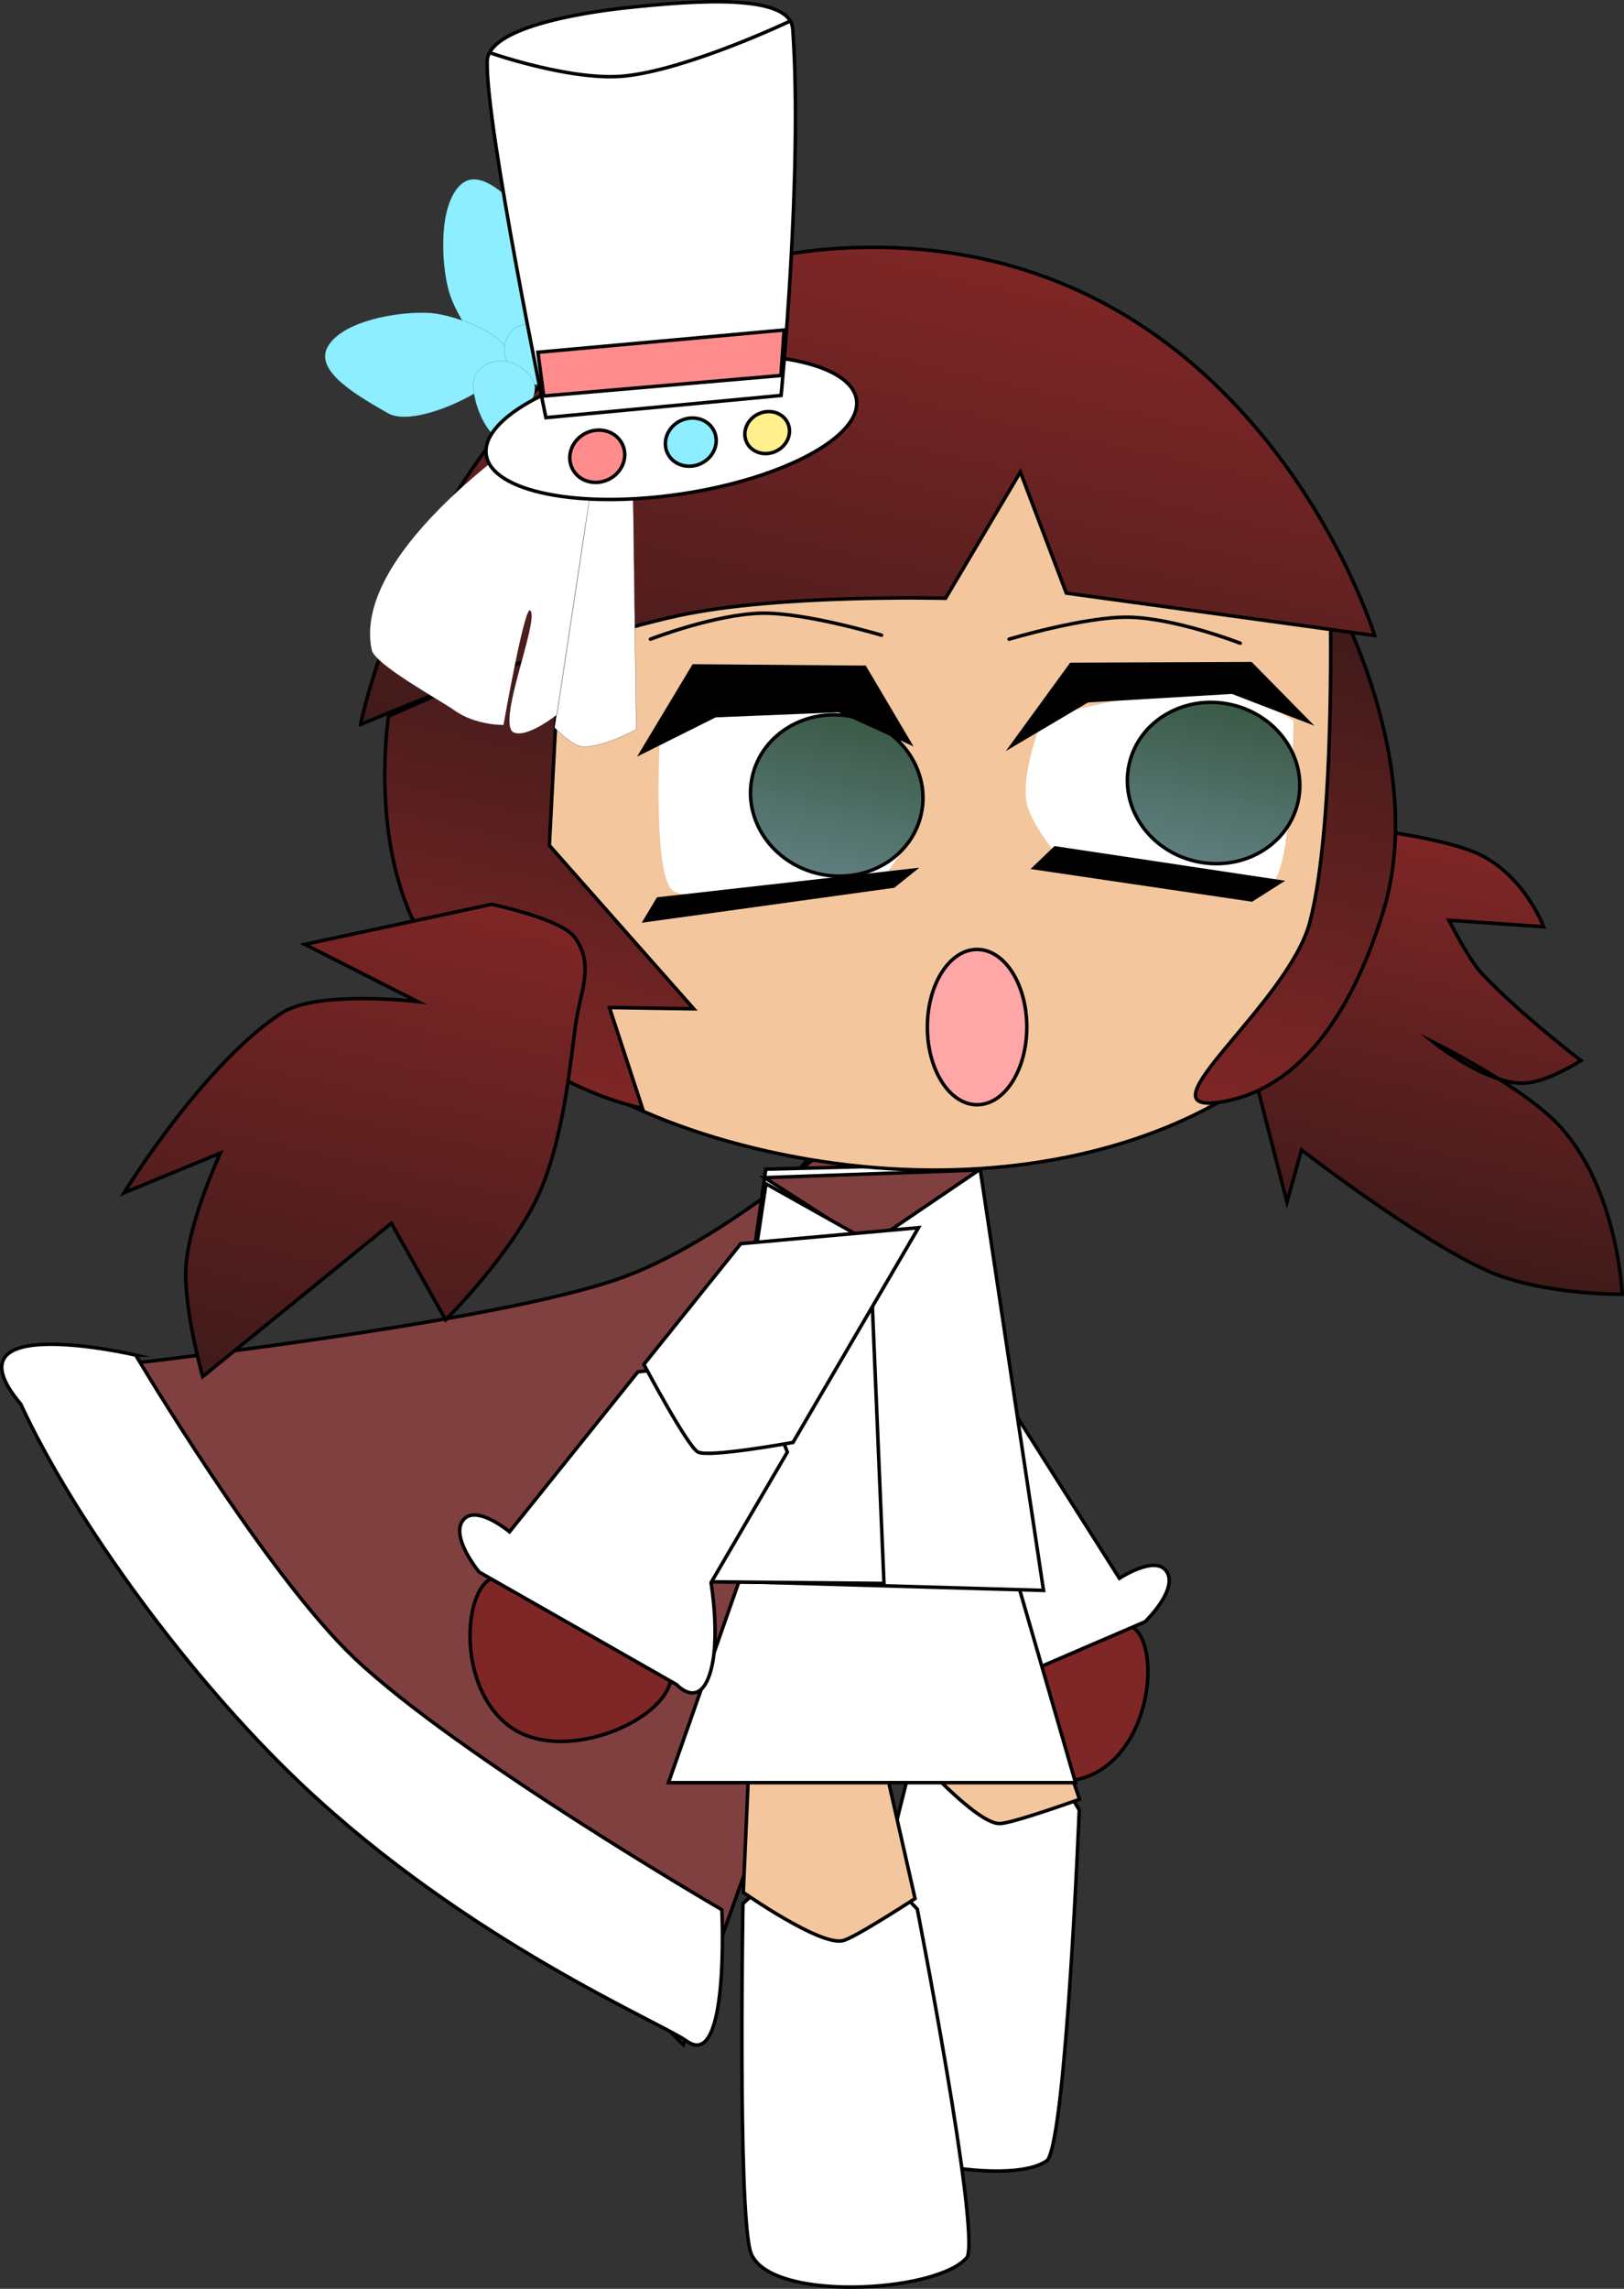 <svg version="1.1" xmlns="http://www.w3.org/2000/svg" xmlns:xlink="http://www.w3.org/1999/xlink" width="232.7" height="327.898" viewBox="0,0,232.7,327.898"><rect x="0" y="0" width="232.7" height="327.898" fill="#333333" stroke="none"/><defs><linearGradient x1="327.32" y1="224.307" x2="314.464" y2="282" gradientUnits="userSpaceOnUse" id="color-1"><stop offset="0" stop-color="#7f2626"/><stop offset="1" stop-color="#401a1a"/></linearGradient><linearGradient x1="236.395" y1="204.897" x2="231.388" y2="227.367" gradientUnits="userSpaceOnUse" id="color-2"><stop offset="0" stop-color="#3a5946"/><stop offset="1" stop-color="#5f7f7f"/></linearGradient><linearGradient x1="290.393" y1="203.113" x2="285.386" y2="225.583" gradientUnits="userSpaceOnUse" id="color-3"><stop offset="0" stop-color="#3a5946"/><stop offset="1" stop-color="#5f7f7f"/></linearGradient><linearGradient x1="310.403" y1="193.517" x2="295.123" y2="262.088" gradientUnits="userSpaceOnUse" id="color-4"><stop offset="0" stop-color="#401a1a"/><stop offset="1" stop-color="#7f2626"/></linearGradient><linearGradient x1="198.41" y1="194.886" x2="184.749" y2="256.191" gradientUnits="userSpaceOnUse" id="color-5"><stop offset="0" stop-color="#401a1a"/><stop offset="1" stop-color="#7f2626"/></linearGradient><linearGradient x1="251.9" y1="138.609" x2="233.519" y2="221.095" gradientUnits="userSpaceOnUse" id="color-6"><stop offset="0" stop-color="#7f2626"/><stop offset="1" stop-color="#401a1a"/></linearGradient><linearGradient x1="171.737" y1="228.896" x2="155.415" y2="302.145" gradientUnits="userSpaceOnUse" id="color-7"><stop offset="0" stop-color="#7f2626"/><stop offset="1" stop-color="#401a1a"/></linearGradient></defs><g transform="translate(-113.996,-102.175)"><g data-paper-data="{&quot;isPaintingLayer&quot;:true}" fill-rule="nonzero" stroke-linejoin="miter" stroke-miterlimit="10" stroke-dasharray="" stroke-dashoffset="0" style="mix-blend-mode: normal"><g data-paper-data="{&quot;origRot&quot;:0,&quot;index&quot;:null}" stroke="#000000" stroke-width="0.5" stroke-linecap="butt"><path d="M271.053,356.112c-7.778,4.225 -20.606,-2.684 -21.889,-8.629c-1.283,-5.945 17.323,-10.83 25.249,-12.54c5.808,-1.253 5.99,16.091 -3.36,21.169z" fill="#7f2626"/><path d="M236.105,312.508c0,0 5.928,-11.457 7.795,-11.764c1.867,-0.307 14.766,2.724 14.766,2.724l15.731,24.818c0,0 5.275,-3.495 6.818,-0.887c1.543,2.609 -3.141,7.103 -3.141,7.103l-29.932,12.883c0,0 -3.424,3.081 -4.509,-1.948c-1.085,-5.029 1.258,-13.122 1.258,-13.122z" fill="#ffffff"/><path d="M230.162,267.782l27.768,34.528c0,0 -7.467,10.933 -9.074,11.61c-1.607,0.676 -13.402,-2.877 -13.402,-2.877l-14.447,-32.572z" fill="#ffffff"/></g><g stroke="#000000" stroke-width="0.5" stroke-linecap="round"><path d="M253.138,279.852l-41.229,115.249l-95.443,-95.777c0,0 63.729,-6.397 85.678,-13.773c15.967,-5.366 34.374,-22.404 34.374,-22.404z" fill="#804040"/><path d="M133.432,296.304c0,0 18.561,31.314 31.401,43.461c14.862,14.059 52.597,35.998 52.597,35.998c0,0 1.136,23.267 -5.031,18.82c-3.691,-2.661 -31.271,-14.198 -55.114,-36.709c-15.993,-15.1 -32.505,-37.712 -40.319,-54.549c-11.343,-13.492 16.466,-7.021 16.466,-7.021z" fill="#ffffff"/></g><path d="M295.205,219.349c0,0 21.389,1.52 29.754,4.783c7.238,2.823 10.228,10.813 10.228,10.813l-13.58,-0.937c0,0 2.843,5.639 4.749,7.663c5.479,5.818 14.173,12.432 14.173,12.432c0,0 -5.025,3.33 -8.552,3.253c-5.399,-0.118 -12.592,-5.876 -12.592,-5.876c0,0 13.218,6.489 18.365,12.311c8.138,9.206 8.688,23.803 8.688,23.803c0,0 -11.613,0.104 -19.328,-3.369c-10.219,-4.6 -26.623,-17.317 -26.623,-17.317l-2.084,7.475l-6.268,-24.379z" fill="url(#color-1)" stroke="#000000" stroke-width="0.5" stroke-linecap="round"/><g data-paper-data="{&quot;index&quot;:null,&quot;origRot&quot;:0}" stroke-linecap="butt"><g data-paper-data="{&quot;origRot&quot;:0,&quot;index&quot;:null}" stroke="#000000" stroke-width="0.5"><path d="M264.106,411.631c-5.224,4.135 -29.966,-0.335 -30.072,-8.137c-0.097,-7.175 10.484,-48.542 10.484,-48.542c0,0 10.877,-6.328 14.807,-5.044c3.346,1.094 9.315,11.579 9.315,11.579c0,0 -1.841,46.291 -4.533,50.143z" fill="#ffffff"/><path d="M237.107,315.547c0,0 13.076,4.45 17.195,10.243c5.811,8.171 14.375,34.152 14.375,34.152c0,0 -9.88,3.556 -11.508,3.476c-3.387,-0.063 -12.234,-10.021 -12.234,-10.021c0,0 -4.149,-12.87 -7.417,-18.469c-3.115,-5.337 -11.756,-14.375 -11.756,-14.375z" fill="#f3c69d"/></g><g fill="none" stroke="none" stroke-width="1" font-family="sans-serif" font-weight="normal" font-size="12" text-anchor="start"/></g><g data-paper-data="{&quot;origRot&quot;:0}" stroke="#000000" stroke-width="0.5" stroke-linecap="butt"><path d="M252.608,425.507c-4.127,5.231 -29.233,6.598 -31.138,-0.968c-1.753,-6.959 -1.017,-49.651 -1.017,-49.651c0,0 9.12,-8.67 13.24,-8.329c3.508,0.291 11.738,9.114 11.738,9.114c0,0 8.905,45.463 7.177,49.834z" fill="#ffffff"/><path d="M235.354,331.124l9.758,43.037c0,0 -8.791,5.742 -10.393,6.041c-3.31,0.722 -14.218,-6.923 -14.218,-6.923l1.886,-43.334z" fill="#f3c69d"/></g><g stroke="#000000" stroke-width="0.5"><path d="M209.78,357.559l11.012,-31.405l38.338,0.408l8.973,30.997z" fill="#ffffff" stroke-linecap="butt"/><g data-paper-data="{&quot;origRot&quot;:0}" stroke-linecap="round"><path d="M223.731,269.672l30.595,-0.787l9.192,61.133l-48.245,-1.391z" fill="#ffffff"/><path d="M254.275,269.793l-15.755,10.696l-14.991,-9.608z" fill="#804040"/><path d="M238.609,280.091l2.051,48.928l-25.437,-0.236l8.527,-57.017z" fill="#ffffff"/></g></g><path d="M311.241,231.854c-6.413,28.779 -45.422,44.576 -87.129,35.282c-41.707,-9.294 -59.172,-37.675 -52.759,-66.454c6.413,-28.779 36.907,-61.247 79.027,-54.052c44.99,7.686 67.274,56.445 60.861,85.224z" data-paper-data="{&quot;origRot&quot;:0}" fill="#f3c69d" stroke="#000000" stroke-width="0.5" stroke-linecap="butt"/><path d="M208.557,207.393c0,0 10.959,-6.852 15.829,-7.141c9.132,-0.542 17.013,5.504 17.013,5.504c0,0 5.235,6.345 4.788,11.208c-0.447,4.863 -5.849,11.12 -5.849,11.12c0,0 -25.093,4.347 -29.817,1.764c-3.074,-1.68 -1.964,-22.455 -1.964,-22.455z" data-paper-data="{&quot;index&quot;:null,&quot;origRot&quot;:0}" fill="#ffffff" stroke="#000000" stroke-width="0" stroke-linecap="butt"/><path d="M245.99,218.829c-1.383,6.205 -7.921,10.028 -14.603,8.539c-6.682,-1.489 -10.978,-7.726 -9.596,-13.931c1.383,-6.205 7.921,-10.028 14.603,-8.539c6.682,1.489 10.978,7.726 9.596,13.931z" data-paper-data="{&quot;origRot&quot;:0}" fill="url(#color-2)" stroke="#000000" stroke-width="0.5" stroke-linecap="butt"/><path d="M296.197,228.727c-4.613,2.76 -30.005,-3.176 -30.005,-3.176c0,0 -4.704,-5.382 -5.138,-8.627c-0.637,-4.756 2.394,-11.874 2.394,-11.874c0,0 15.266,-4.302 24.401,-4.203c4.871,0.053 11.489,4.595 11.489,4.595c0,0 -0.139,21.489 -3.141,23.285z" data-paper-data="{&quot;origRot&quot;:0}" fill="#ffffff" stroke="#000000" stroke-width="0" stroke-linecap="butt"/><path d="M299.989,217.044c-1.383,6.205 -7.921,10.028 -14.603,8.539c-6.682,-1.489 -10.978,-7.726 -9.596,-13.931c1.383,-6.205 7.921,-10.028 14.603,-8.539c6.682,1.489 10.978,7.726 9.596,13.931z" data-paper-data="{&quot;origRot&quot;:0}" fill="url(#color-3)" stroke="#000000" stroke-width="0.5" stroke-linecap="butt"/><path d="M205.941,209.96l7.439,-12.382l24.525,0.2l6.373,10.78l-10.092,-4.589l-17.713,0.733z" data-paper-data="{&quot;origRot&quot;:0}" fill="#000000" stroke="#000000" stroke-width="0.5" stroke-linecap="round"/><path d="M259.037,208.935l8.43,-11.577l25.764,-0.109l8.108,8.242l-10.774,-4.156l-20.748,1.227z" data-paper-data="{&quot;origRot&quot;:0}" fill="#000000" stroke="#000000" stroke-width="0.5" stroke-linecap="round"/><path d="M208.283,230.956l36.605,-4.128l-2.85,2.29l-35.614,4.934z" data-paper-data="{&quot;origRot&quot;:0}" fill="#000000" stroke="#000000" stroke-width="0.5" stroke-linecap="round"/><path d="M265.178,223.648l32.264,4.85l-4.089,2.599l-31.15,-4.601z" data-paper-data="{&quot;origRot&quot;:0}" fill="#000000" stroke="#000000" stroke-width="0.5" stroke-linecap="round"/><path d="M312.19,232.776c-4.593,14.976 -12.36,25.784 -23.639,27.325c-11.279,1.542 10.107,-14.18 13.151,-25.892c3.808,-14.647 2.862,-47.843 2.862,-47.843c0,0 14.269,24.748 7.626,46.41z" data-paper-data="{&quot;origRot&quot;:0}" fill="url(#color-4)" stroke="#000000" stroke-width="0.5" stroke-linecap="round"/><path d="M194.23,193.954l-1.521,29.329l20.69,23.414l-12.077,-0.184l4.725,14.424c0,0 -19.316,-3.531 -29.434,-21.339c-10.36,-13.17 -6.941,-34.82 -6.941,-34.82z" data-paper-data="{&quot;origRot&quot;:0}" fill="url(#color-5)" stroke="#000000" stroke-width="0.5" stroke-linecap="round"/><path d="M165.646,205.97c0,0 13.596,-66.236 70.378,-68.306c57.234,-2.086 74.95,55.562 74.95,55.562l-44.19,-6.086l-6.581,-17.345l-10.716,18.087c0,0 -23.93,-0.607 -38.144,2.46c-18.506,3.993 -45.697,15.629 -45.697,15.629z" data-paper-data="{&quot;origRot&quot;:0}" fill="url(#color-6)" stroke="#000000" stroke-width="0.5" stroke-linecap="round"/><path d="M196.461,249.031c-0.691,4.977 -1.668,16.081 -5.141,23.965c-3.788,8.599 -13.463,18.271 -13.463,18.271l-7.778,-13.851l-27.042,21.97c0,0 -2.846,-10.089 -2.374,-16.035c0.52,-6.553 4.915,-15.992 4.915,-15.992l-13.805,5.699c0,0 11.266,-18.382 22.58,-25.757c5.093,-3.32 19.462,-1.646 19.462,-1.646l-16.142,-8.193l26.767,-5.735c0,0 10.072,2.082 11.95,4.785c2.814,4.05 0.764,7.542 0.073,12.519z" fill="url(#color-7)" stroke="#000000" stroke-width="0.5" stroke-linecap="round"/><path d="M207.194,193.745c0,0 9.306,-3.606 15.993,-3.721c6.238,-0.108 17.125,3.15 17.125,3.15" fill="none" stroke="#000000" stroke-width="0.5" stroke-linecap="round"/><path d="M258.583,193.745c0,0 10.887,-3.258 17.125,-3.15c6.687,0.115 15.993,3.721 15.993,3.721" data-paper-data="{&quot;index&quot;:null}" fill="none" stroke="#000000" stroke-width="0.5" stroke-linecap="round"/><g data-paper-data="{&quot;index&quot;:null,&quot;origRot&quot;:0}" stroke="#000000"><g><path d="M204.559,161.592l0.602,45.075c0,0 -4.813,2.671 -7.755,2.459c-1.451,-0.104 -3.947,-2.718 -3.947,-2.718l5.289,-34.663l-4.899,32.8c0,0 -4.221,3.368 -6.192,2.6c-2.694,-1.05 3.533,-15.772 2.343,-17.477c-0.774,-1.109 -3.844,16.378 -3.844,16.378c0,0 -4.024,0.114 -7.182,-2.175c-1.754,-1.271 -11.289,-6.471 -11.734,-8.592c-3.047,-14.512 24.31,-32.135 24.31,-32.135z" data-paper-data="{&quot;index&quot;:null,&quot;origRot&quot;:0}" fill="#ffffff" stroke-width="0.025" stroke-linecap="round"/><g data-paper-data="{&quot;origRot&quot;:0}" fill="#8ceeff" stroke-width="0.015" stroke-linecap="butt"><path d="M180.034,128.595c3.148,-2.83 8.183,3.209 11.118,6.475c2.936,3.265 -0.052,15.361 -3.199,18.19c-3.148,2.83 -8.671,-5.467 -9.732,-9.647c-1.08,-4.256 -1.335,-12.188 1.813,-15.018z" data-paper-data="{&quot;origRot&quot;:0}"/><path d="M175.309,146.983c4.308,0.193 13.551,3.924 11.417,7.579c-2.135,3.655 -13.375,9.027 -17.167,6.813c-3.792,-2.214 -10.725,-5.923 -8.59,-9.579c2.135,-3.655 9.954,-5.011 14.341,-4.814z" data-paper-data="{&quot;origRot&quot;:0,&quot;index&quot;:null}"/><path d="M187.701,149.241c1.75,-1.404 7.832,-0.6 9.386,1.337c1.554,1.937 -2.656,4.57 -4.407,5.974c-1.75,1.404 -3.781,0.675 -5.335,-1.262c-1.554,-1.937 -1.394,-4.645 0.356,-6.049z" data-paper-data="{&quot;origRot&quot;:0}"/><path d="M187.938,154.405c2.211,1.13 3.336,2.971 2.315,4.969c-1.021,1.998 -2.748,6.654 -4.959,5.524c-2.211,-1.13 -4.229,-6.923 -3.208,-8.921c1.021,-1.998 3.641,-2.702 5.852,-1.572z" data-paper-data="{&quot;origRot&quot;:0,&quot;index&quot;:null}"/></g><path d="M208.766,153.841c14.648,-2.19 27.163,0.309 27.951,5.583c0.788,5.273 -10.447,11.324 -25.096,13.514c-14.648,2.19 -27.163,-0.309 -27.951,-5.583c-0.788,-5.273 10.447,-11.324 25.096,-13.514z" data-paper-data="{&quot;origRot&quot;:0}" fill="#ffffff" stroke-width="0.5" stroke-linecap="butt"/><path d="M192.219,162.008c0,0 -8.632,-41.754 -8.416,-51.05c0.109,-4.685 12.66,-6.9 20.16,-7.694c9.588,-1.015 23.26,-2.07 23.625,3.059c1.454,20.449 -1.669,52.503 -1.669,52.503z" data-paper-data="{&quot;origRot&quot;:0}" fill="#ffffff" stroke-width="0.5" stroke-linecap="butt"/><path d="M227.055,105.268c0,0 -14.359,6.81 -23.461,7.787c-7.506,0.805 -19.094,-3.22 -19.094,-3.22" fill="none" stroke-width="0.5" stroke-linecap="round"/><path d="M222.67,161.47c1.626,-0.76 3.505,-0.178 4.196,1.3c0.691,1.478 -0.067,3.293 -1.693,4.054c-1.626,0.76 -3.505,0.178 -4.196,-1.3c-0.691,-1.478 0.067,-3.293 1.693,-4.054z" fill="#fff08d" stroke-width="0.5" stroke-linecap="butt"/><path d="M211.54,162.433c1.848,-0.864 3.99,-0.186 4.785,1.514c0.795,1.7 -0.059,3.779 -1.907,4.643c-1.848,0.864 -3.991,0.186 -4.785,-1.514c-0.795,-1.7 0.059,-3.779 1.907,-4.643z" fill="#8ceeff" stroke-width="0.5" stroke-linecap="butt"/><path d="M198.01,164.193c1.996,-0.933 4.314,-0.192 5.178,1.656c0.864,1.848 -0.053,4.103 -2.049,5.036c-1.996,0.933 -4.314,0.192 -5.178,-1.656c-0.864,-1.848 0.053,-4.103 2.049,-5.036z" fill="#ff8c8c" stroke-width="0.5" stroke-linecap="butt"/></g><path d="M225.895,155.968l-33.994,2.939l-0.829,-6.266l35.278,-3.189z" fill="#ff8c8c" stroke-width="0.5" stroke-linecap="round"/></g><path d="M261.125,249.316c0,6.144 -3.19,11.125 -7.125,11.125c-3.935,0 -7.125,-4.981 -7.125,-11.125c0,-6.144 3.19,-11.125 7.125,-11.125c3.935,0 7.125,4.981 7.125,11.125z" fill="#ffa6a6" stroke="#000000" stroke-width="0.5" stroke-linecap="butt"/><g data-paper-data="{&quot;origRot&quot;:0}" stroke="#000000" stroke-width="0.5" stroke-linecap="butt"><path d="M187.231,349.645c-8.727,-6.088 -6.616,-23.304 -0.984,-21.412c7.687,2.582 25.633,9.507 23.697,15.272c-1.936,5.765 -15.454,11.204 -22.713,6.14z" fill="#7f2626"/><path d="M215.879,328.908c0,0 1.428,8.304 -0.21,13.181c-1.638,4.877 -4.698,1.434 -4.698,1.434l-28.312,-16.134c0,0 -4.155,-4.988 -2.331,-7.408c1.824,-2.421 6.677,1.64 6.677,1.64l18.395,-22.913c0,0 13.156,-1.577 14.977,-1.064c1.821,0.513 6.437,12.558 6.437,12.558z" fill="#ffffff"/><path d="M245.606,278.055l-17.982,30.762c0,0 -12.117,2.219 -13.639,1.368c-1.522,-0.851 -7.726,-12.548 -7.726,-12.548l13.882,-17.292z" fill="#ffffff"/></g></g></g></svg>